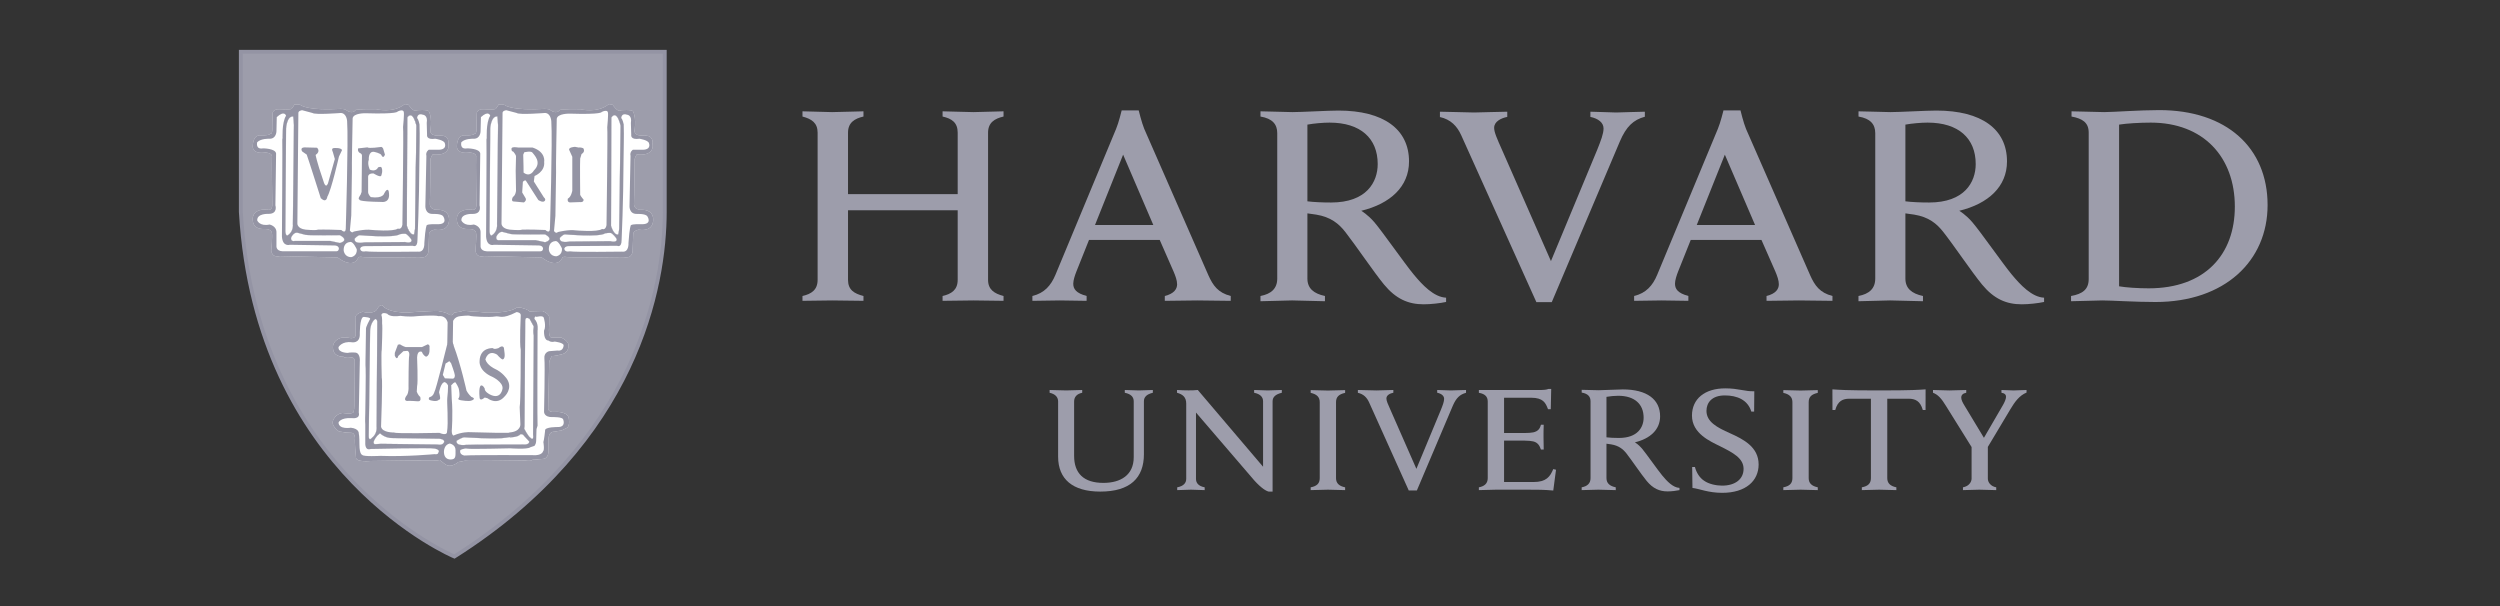 <svg width="198" height="48" viewBox="0 0 198 48" fill="none" xmlns="http://www.w3.org/2000/svg">
<rect x="0" y="0" width="198" height="48" fill="#333333" stroke="none"/>
<mask id="mask0_151_48470" style="mask-type:alpha" maskUnits="userSpaceOnUse" x="15" y="2" width="169" height="44">
<path d="M15 2H183.191V46H15V2Z" fill="white"/>
</mask>
<g mask="url(#mask0_151_48470)">
<path d="M83.803 31.797C83.803 31.457 83.582 31.206 83.129 31.108V30.888C83.38 30.888 84.214 30.922 84.449 30.922C84.652 30.922 85.46 30.888 85.711 30.888V31.108C85.291 31.19 85.07 31.438 85.07 31.797V36.108C85.07 37.474 85.82 38.245 87.388 38.245C88.74 38.245 89.791 37.639 89.791 36.21V31.78C89.791 31.46 89.59 31.206 89.084 31.108V30.888C89.268 30.888 89.958 30.922 90.193 30.922C90.394 30.922 91.118 30.888 91.304 30.888V31.108C90.815 31.224 90.598 31.443 90.598 31.78V35.972C90.598 37.854 89.503 38.934 87.141 38.934C84.942 38.934 83.803 37.935 83.803 36.167V31.797Z" fill="#9D9DAB"/>
<path d="M93.235 38.596C93.747 38.501 93.949 38.242 93.949 37.924V31.965C93.949 31.46 93.68 31.233 93.221 31.107V30.887C93.481 30.907 93.916 30.918 94.138 30.918C94.341 30.918 94.655 30.915 94.866 30.887L100.035 36.965V31.78C100.035 31.461 99.832 31.207 99.328 31.107V30.887C99.513 30.887 100.178 30.922 100.414 30.922C100.62 30.922 101.332 30.887 101.52 30.887V31.107C101.027 31.224 100.789 31.444 100.789 31.78V38.934H100.478C100.282 38.889 99.911 38.678 99.347 38.059L94.722 32.673V37.924C94.722 38.243 94.907 38.497 95.411 38.596V38.817C95.226 38.817 94.561 38.782 94.325 38.782C94.121 38.782 93.423 38.817 93.235 38.817V38.596Z" fill="#9D9DAB"/>
<path d="M134.02 36.989H134.239C134.354 37.435 134.609 37.841 134.966 38.075C135.338 38.337 135.921 38.462 136.392 38.462C137.432 38.462 138.091 37.947 138.091 37.132C138.091 36.288 137.246 35.85 136.235 35.344C135.482 34.968 134.004 34.346 134.004 32.917C134.004 31.586 135.019 30.758 136.643 30.758C137.715 30.758 138.218 31.02 138.941 30.986L138.927 32.601H138.706C138.417 31.649 137.553 31.318 136.606 31.318C135.548 31.318 135.152 31.923 135.152 32.539C135.152 33.42 136.014 33.864 136.991 34.3C138.091 34.79 139.283 35.408 139.283 36.785C139.283 38.088 138.263 39.032 136.4 39.032C135.291 39.032 134.626 38.716 134.043 38.644L134.02 36.989Z" fill="#9D9DAB"/>
<path d="M156.232 35.537L154.128 32.16C153.769 31.568 153.493 31.255 153.093 31.107V30.888C153.381 30.888 154.16 30.923 154.381 30.923C154.582 30.923 155.422 30.888 155.726 30.888V31.107C155.457 31.155 155.331 31.29 155.331 31.493C155.331 31.672 155.452 31.902 155.575 32.102C155.695 32.3 157.127 34.675 157.127 34.675L158.621 32.103C158.772 31.845 158.879 31.59 158.879 31.421C158.879 31.268 158.77 31.14 158.516 31.107V30.888C158.769 30.888 159.301 30.923 159.47 30.923C159.639 30.923 160.251 30.888 160.502 30.888V31.092C159.927 31.328 159.568 31.832 159.219 32.417L157.306 35.614M157.437 35.211V37.908C157.437 38.176 157.641 38.512 158.101 38.596V38.817C157.844 38.817 157.007 38.782 156.764 38.782C156.56 38.782 155.757 38.817 155.466 38.817V38.596C155.929 38.512 156.15 38.176 156.15 37.908V35.33" fill="#9D9DAB"/>
<path d="M117.127 30.888H122.062C122.215 30.888 122.482 30.871 122.635 30.805H122.856L122.821 32.408H122.602C122.414 31.904 122.219 31.5 121.264 31.5H119.122V34.294H120.773C121.014 34.294 121.306 34.273 121.432 34.244C121.803 34.163 121.966 33.956 122.041 33.639H122.262C122.246 33.881 122.246 34.432 122.246 34.596C122.246 34.76 122.262 35.34 122.262 35.603H122.041C121.935 35.287 121.791 35.047 121.432 34.959C121.306 34.925 121.009 34.898 120.773 34.898H119.122V38.176H121.452C122.47 38.176 122.766 37.752 123.019 37.152L123.236 37.203L123.019 38.85C122.262 38.782 121.808 38.782 120.948 38.782H118.486C118.249 38.782 117.378 38.817 117.125 38.817V38.597C117.569 38.513 117.829 38.293 117.829 37.867V31.805C117.829 31.429 117.627 31.194 117.127 31.111V30.888Z" fill="#9D9DAB"/>
<path d="M104.523 31.848C104.523 31.441 104.281 31.218 103.805 31.115V30.897C104.07 30.897 104.927 30.931 105.176 30.931C105.385 30.931 106.266 30.897 106.534 30.897V31.115C106.061 31.218 105.813 31.42 105.813 31.848V37.868C105.813 38.274 106.056 38.496 106.534 38.596V38.817C106.266 38.817 105.422 38.782 105.176 38.782C104.963 38.782 104.07 38.817 103.805 38.817V38.596C104.291 38.506 104.523 38.293 104.523 37.868V31.848Z" fill="#9D9DAB"/>
<path d="M141.959 31.848C141.959 31.441 141.714 31.218 141.239 31.115V30.897C141.504 30.897 142.361 30.931 142.609 30.931C142.82 30.931 143.7 30.897 143.968 30.897V31.115C143.495 31.218 143.248 31.42 143.248 31.848V37.868C143.248 38.274 143.491 38.496 143.968 38.596V38.817C143.702 38.817 142.859 38.782 142.609 38.782C142.4 38.782 141.504 38.817 141.239 38.817V38.596C141.724 38.506 141.959 38.293 141.959 37.868V31.848Z" fill="#9D9DAB"/>
<path d="M148.819 30.922C146.113 30.922 145.68 30.872 145.127 30.837L145.132 32.471H145.352C145.554 31.747 145.957 31.578 146.48 31.578H148.176V37.868C148.176 38.293 147.944 38.506 147.457 38.596V38.817C147.724 38.817 148.625 38.782 148.834 38.782C149.081 38.782 149.928 38.817 150.192 38.817V38.596C149.714 38.496 149.471 38.275 149.471 37.868V31.578H151.155C151.697 31.578 152.084 31.762 152.286 32.471H152.504L152.507 30.837C151.958 30.872 151.525 30.922 148.819 30.922Z" fill="#9D9DAB"/>
<path d="M127.232 37.868C127.232 38.274 127.49 38.495 127.968 38.596V38.817C127.703 38.817 126.838 38.782 126.591 38.782C126.379 38.782 125.534 38.817 125.268 38.817V38.596C125.711 38.512 125.971 38.293 125.971 37.868V31.786C125.971 31.412 125.768 31.177 125.27 31.092V30.873C125.534 30.873 126.371 30.907 126.608 30.907C126.995 30.907 128.095 30.842 128.529 30.842C130.425 30.842 131.481 31.626 131.481 32.97C131.481 34.026 130.695 34.741 129.485 35.033C129.485 35.033 129.761 35.193 130.036 35.514C130.37 35.908 131.273 37.204 131.648 37.657C132.022 38.111 132.501 38.618 133.014 38.641V38.819C132.768 38.872 132.374 38.919 132.072 38.919C131.429 38.919 130.915 38.692 130.415 38.088C129.983 37.562 129.25 36.471 128.819 35.919C128.543 35.568 128.208 35.294 127.596 35.193C127.478 35.173 127.366 35.157 127.232 35.141V37.868ZM127.232 34.636C127.484 34.67 127.856 34.686 128.223 34.686C129.707 34.686 130.175 33.833 130.175 33.077C130.175 32.008 129.461 31.345 128.162 31.345C127.893 31.345 127.503 31.379 127.232 31.43V34.636Z" fill="#9D9DAB"/>
<path d="M108.435 31.874C108.262 31.491 107.997 31.21 107.544 31.111V30.887C107.826 30.887 108.8 30.923 109.015 30.923C109.212 30.923 110.063 30.887 110.353 30.887V31.104C110.096 31.154 109.803 31.296 109.803 31.559C109.803 31.747 109.917 32.002 110.135 32.484L112.178 37.132L114.111 32.476C114.264 32.1 114.374 31.809 114.374 31.587C114.374 31.341 114.147 31.171 113.826 31.104V30.887C114.083 30.887 114.713 30.923 114.908 30.923C115.087 30.923 115.827 30.887 116.109 30.887V31.111C115.626 31.241 115.333 31.507 115.062 32.136L112.216 38.845H111.573L108.435 31.874Z" fill="#9D9DAB"/>
<path d="M115.73 10.714C115.402 9.988 114.897 9.459 114.042 9.269V8.847C114.574 8.847 116.34 8.91 116.746 8.91C117.12 8.91 118.83 8.847 119.375 8.847V9.259C118.891 9.353 118.336 9.623 118.336 10.121C118.336 10.473 118.555 10.959 118.96 11.87L122.835 20.679L126.502 11.855C126.787 11.141 127.001 10.595 127.001 10.172C127.001 9.703 126.567 9.385 125.959 9.259V8.847C126.444 8.847 127.624 8.91 127.998 8.91C128.339 8.91 129.74 8.847 130.272 8.847V9.245C129.359 9.493 128.799 10.018 128.29 11.21L122.9 23.928H121.681L115.73 10.714Z" fill="#9D9DAB"/>
<path d="M63.556 23.443C64.26 23.283 64.755 22.963 64.755 22.165V10.506C64.755 9.74 64.294 9.422 63.556 9.23V8.817C63.926 8.817 65.518 8.879 65.905 8.879C66.351 8.879 68.02 8.817 68.387 8.817V9.23C67.684 9.39 67.163 9.709 67.163 10.506V15.376H75.849V10.506C75.849 9.709 75.386 9.39 74.652 9.23V8.817C75.019 8.817 76.658 8.879 77.103 8.879C77.488 8.879 79.117 8.817 79.48 8.817V9.23C78.776 9.39 78.255 9.709 78.255 10.506V22.165C78.255 22.931 78.745 23.252 79.48 23.443V23.825C79.117 23.825 77.488 23.794 77.103 23.794C76.658 23.794 75.019 23.825 74.652 23.825V23.443C75.351 23.283 75.849 22.963 75.849 22.165V16.655H67.163V22.165C67.163 22.963 67.651 23.252 68.387 23.443V23.825C68.02 23.825 66.351 23.794 65.905 23.794C65.518 23.794 63.926 23.825 63.556 23.825V23.443Z" fill="#9D9DAB"/>
<path d="M164.027 23.443C164.929 23.283 165.425 22.925 165.425 22.102V10.506C165.425 9.707 164.936 9.39 164.065 9.23V8.817C164.566 8.817 166.2 8.879 166.652 8.879C167.383 8.879 169.42 8.72 171.006 8.72C176.349 8.72 179.593 11.704 179.593 16.241C179.593 20.651 176.218 23.919 170.709 23.919C169.12 23.919 167.236 23.794 166.499 23.794C166.051 23.794 164.527 23.857 164.027 23.857V23.443ZM167.832 22.675C168.376 22.774 169.381 22.836 170.174 22.836C174.663 22.836 176.999 20.134 176.999 16.366C176.999 12.46 174.534 9.711 170.337 9.711C169.48 9.711 168.409 9.775 167.832 9.869V22.675Z" fill="#9D9DAB"/>
<path d="M103.546 22.059C103.546 22.832 104.036 23.252 104.936 23.443V23.857C104.434 23.857 102.8 23.793 102.33 23.793C101.933 23.793 100.329 23.857 99.829 23.857V23.443C100.665 23.283 101.158 22.866 101.158 22.059V10.546C101.158 9.838 100.775 9.39 99.83 9.23V8.817C100.332 8.817 101.916 8.879 102.361 8.879C103.095 8.879 105.179 8.757 106.001 8.757C109.594 8.757 111.595 10.243 111.595 12.785C111.595 14.789 110.102 16.137 107.812 16.694C107.812 16.694 108.331 16.997 108.854 17.606C109.488 18.351 111.238 20.856 111.946 21.714C112.653 22.574 113.561 23.533 114.531 23.577V23.915C114.066 24.016 113.322 24.101 112.753 24.101C111.528 24.101 110.555 23.673 109.608 22.526C108.792 21.531 107.365 19.416 106.548 18.372C106.026 17.706 105.396 17.188 104.24 16.997C104.012 16.958 103.798 16.928 103.546 16.899V22.059ZM103.546 15.944C104.022 16.007 104.724 16.039 105.421 16.039C108.231 16.039 109.114 14.421 109.114 12.992C109.114 10.963 107.763 9.711 105.301 9.711C104.794 9.711 104.055 9.775 103.546 9.869V15.944Z" fill="#9D9DAB"/>
<path d="M150.907 22.059C150.907 22.832 151.399 23.252 152.3 23.443V23.857C151.799 23.857 150.166 23.793 149.696 23.793C149.292 23.793 147.694 23.857 147.191 23.857V23.443C148.026 23.283 148.52 22.866 148.52 22.059V10.546C148.52 9.838 148.133 9.39 147.194 9.23V8.817C147.698 8.817 149.276 8.879 149.725 8.879C150.461 8.879 152.543 8.757 153.36 8.757C156.96 8.757 158.954 10.243 158.954 12.785C158.954 14.789 157.465 16.137 155.173 16.694C155.173 16.694 155.695 16.997 156.214 17.606C156.854 18.351 158.604 20.856 159.308 21.714C160.019 22.574 160.926 23.533 161.891 23.577V23.915C161.433 24.016 160.684 24.101 160.121 24.101C158.893 24.101 157.916 23.673 156.972 22.526C156.156 21.531 154.733 19.416 153.909 18.372C153.386 17.706 152.759 17.188 151.605 16.997C151.374 16.958 151.162 16.928 150.907 16.899V22.059ZM150.907 15.944C151.389 16.007 152.087 16.039 152.785 16.039C155.596 16.039 156.476 14.421 156.476 12.992C156.476 10.963 155.124 9.711 152.667 9.711C152.155 9.711 151.42 9.775 150.907 9.869V15.944Z" fill="#9D9DAB"/>
<path d="M81.766 23.441C82.716 23.218 83.238 22.603 83.585 21.779L88.396 10.204C88.6 9.725 88.838 8.741 88.838 8.741H90.184C90.184 8.741 90.425 9.728 90.625 10.208L95.709 21.811C96.072 22.61 96.464 23.187 97.475 23.441L97.473 23.826C96.922 23.826 95.211 23.794 94.822 23.794C94.435 23.794 92.8 23.826 92.251 23.826L92.253 23.441C92.993 23.259 93.227 22.882 93.227 22.518C93.227 22.209 93.099 21.859 92.943 21.497L91.85 19.004H86.249L85.248 21.511C85.136 21.795 85.002 22.196 85.002 22.467C85.002 22.885 85.221 23.218 86.061 23.441L86.059 23.826C85.562 23.826 84.248 23.794 83.941 23.794L81.765 23.826L81.766 23.441ZM91.343 17.822L88.951 12.249L86.723 17.822H91.343Z" fill="#9D9DAB"/>
<path d="M129.424 23.441C130.374 23.218 130.898 22.603 131.243 21.779L136.055 10.204C136.26 9.725 136.5 8.741 136.5 8.741H137.846C137.846 8.741 138.085 9.728 138.284 10.208L143.37 21.811C143.729 22.61 144.125 23.187 145.132 23.441L145.13 23.826C144.581 23.826 142.869 23.794 142.477 23.794C142.093 23.794 140.46 23.826 139.909 23.826V23.441C140.654 23.259 140.884 22.882 140.884 22.518C140.884 22.209 140.758 21.859 140.605 21.497L139.508 19.004H133.906L132.904 21.511C132.792 21.795 132.66 22.196 132.66 22.467C132.66 22.885 132.879 23.218 133.718 23.441V23.826C133.219 23.826 131.908 23.794 131.598 23.794L129.422 23.826L129.424 23.441ZM139.002 17.822L136.608 12.249L134.382 17.822H139.002Z" fill="#9D9DAB"/>
<path d="M19.143 4.137H52.684V16.807C52.684 22.612 50.523 34.924 36.039 44.086C36.039 44.086 20.344 37.532 19.143 16.807L19.143 4.137Z" fill="#9D9DAB"/>
<path d="M19.074 4.103H52.648V16.782C52.648 22.59 50.485 34.908 35.987 44.076C35.987 44.076 20.277 37.518 19.074 16.782L19.074 4.103Z" stroke="#9494A4" stroke-width="0.307"/>
<path d="M44.53 20.418C44.53 20.418 44.231 21.371 42.901 20.391L38.335 20.281C38.335 20.281 37.737 20.474 37.656 19.848C37.656 19.848 37.765 18.598 37.709 18.489C37.709 18.489 37.737 18.136 37.137 18.136C37.137 18.136 36.214 18.245 36.187 17.428C36.187 17.428 36.026 16.558 37.302 16.587C37.302 16.587 37.709 16.777 37.737 16.259C37.737 16.259 37.683 12.725 37.709 12.455C37.709 12.455 37.819 12.13 37.192 12.075C37.192 12.075 36.296 12.264 36.187 11.668C36.187 11.668 36.133 10.771 36.732 10.716C36.732 10.716 37.465 10.771 37.601 10.58C37.601 10.58 37.765 10.687 37.737 10.038L37.765 8.922C37.765 8.922 37.843 8.623 38.307 8.653C38.307 8.653 39.15 8.706 39.26 8.623C39.26 8.623 39.448 8.38 39.503 8.27C39.503 8.27 39.939 8.243 40.019 8.353C40.019 8.353 40.672 8.787 43.145 8.623C43.145 8.623 43.526 8.623 43.606 8.733C43.606 8.733 44.069 9.086 44.34 8.706C44.34 8.706 44.748 8.623 45.97 8.653C45.97 8.653 47.304 9.004 48.226 8.243L48.526 8.298C48.526 8.298 48.906 8.922 49.178 8.733C49.178 8.733 49.993 8.653 50.128 8.815C50.128 8.815 50.399 9.22 50.264 10.283C50.264 10.283 50.103 10.744 50.89 10.744C50.89 10.744 51.788 10.58 51.678 11.422C51.678 11.422 51.922 12.374 50.429 12.239C50.429 12.239 50.238 12.511 50.264 12.701C50.264 12.701 50.238 15.798 50.21 16.153C50.21 16.153 50.184 16.643 50.835 16.615C50.835 16.615 51.705 16.558 51.734 17.348C51.734 17.348 51.842 18.38 50.59 18.189C50.59 18.189 50.21 18.245 50.154 18.489L50.103 19.848C50.103 19.848 50.128 20.527 49.369 20.363C49.26 20.363 45.13 20.447 44.775 20.339C44.775 20.339 44.583 20.311 44.53 20.418Z" fill="white"/>
<path d="M35.751 24.96C35.751 24.96 35.942 24.88 35.996 24.746C35.996 24.746 36.567 24.69 36.647 24.609L38.442 24.746C38.442 24.746 40.208 24.88 40.969 24.334C40.969 24.334 41.243 24.334 41.433 24.417C41.433 24.417 41.812 24.5 41.92 24.66L42.954 24.633C42.954 24.633 43.552 24.825 43.496 25.206V25.694C43.496 25.694 43.387 26.673 43.659 26.729H44.449C44.449 26.729 45.102 27.027 45.02 27.407C45.02 27.407 45.047 27.949 44.477 28.059C44.477 28.059 43.904 28.221 43.716 28.195C43.716 28.195 43.525 28.439 43.496 28.738L43.417 32.299C43.417 32.299 43.361 32.679 43.933 32.625C43.933 32.625 44.773 32.543 45.02 33.007C45.02 33.007 45.237 33.794 44.803 33.93L44.477 34.091L43.769 34.204C43.769 34.204 43.472 34.229 43.443 34.745V35.694C43.443 35.694 43.472 36.349 42.954 36.349L42.193 36.404C42.193 36.404 42.003 36.564 41.623 36.456C41.623 36.456 37.002 36.539 36.839 36.484L36.295 36.594C36.295 36.594 35.697 37.138 35.208 36.728L34.828 36.429C34.828 36.429 34.555 36.484 34.449 36.456C34.339 36.429 29.338 36.511 29.338 36.511C29.338 36.511 28.278 36.622 28.198 36.266C28.198 36.266 28.062 34.881 28.116 34.715C28.116 34.715 28.116 34.31 27.871 34.283C27.871 34.283 26.811 34.229 26.784 34.118C26.784 34.118 26.212 33.713 26.375 33.306C26.375 33.306 26.567 32.76 27.137 32.706C27.137 32.706 28.006 32.844 28.006 32.599C28.006 32.599 28.062 32.435 28.062 32.165C28.062 32.165 28.116 28.928 28.088 28.712C28.088 28.712 28.169 28.304 27.816 28.304C27.816 28.304 27.436 28.412 27.192 28.25C27.192 28.25 26.539 28.277 26.404 27.76C26.404 27.76 26.294 27.434 26.456 27.16C26.456 27.16 26.756 26.563 27.626 26.754C27.626 26.754 28.116 26.891 28.169 26.539L28.144 25.232C28.144 25.232 28.034 24.88 28.713 24.69C28.713 24.69 29.583 24.934 29.854 24.5C29.854 24.5 30.154 23.9 30.396 24.308C30.396 24.308 30.914 24.798 32.327 24.746C32.327 24.746 34.774 24.554 34.828 24.66C34.828 24.66 35.426 24.746 35.588 24.934L35.751 24.96Z" fill="white"/>
<path d="M28.363 20.418C28.363 20.418 28.063 21.371 26.731 20.391L22.166 20.281C22.166 20.281 21.567 20.474 21.485 19.847C21.485 19.847 21.595 18.598 21.538 18.489C21.538 18.489 21.567 18.134 20.969 18.134C20.969 18.134 20.046 18.245 20.02 17.43C20.02 17.43 19.855 16.557 21.133 16.587C21.133 16.587 21.538 16.777 21.567 16.26C21.567 16.26 21.513 12.727 21.538 12.454C21.538 12.454 21.649 12.131 21.024 12.076C21.024 12.076 20.126 12.264 20.02 11.666C20.02 11.666 19.964 10.771 20.561 10.716C20.561 10.716 21.295 10.771 21.432 10.583C21.432 10.583 21.595 10.688 21.567 10.036L21.595 8.923C21.595 8.923 21.677 8.623 22.136 8.651C22.136 8.651 22.981 8.705 23.091 8.623C23.091 8.623 23.28 8.38 23.332 8.27C23.332 8.27 23.77 8.244 23.851 8.35C23.851 8.35 24.502 8.787 26.978 8.623C26.978 8.623 27.356 8.623 27.438 8.733C27.438 8.733 27.899 9.086 28.171 8.705C28.171 8.705 28.579 8.623 29.803 8.651C29.803 8.651 31.132 9.004 32.057 8.244L32.355 8.3C32.355 8.3 32.736 8.923 33.01 8.733C33.01 8.733 33.824 8.651 33.961 8.815C33.961 8.815 34.233 9.222 34.095 10.283C34.095 10.283 33.933 10.745 34.721 10.745C34.721 10.745 35.617 10.583 35.51 11.422C35.51 11.422 35.755 12.374 34.26 12.239C34.26 12.239 34.068 12.511 34.095 12.701C34.095 12.701 34.068 15.798 34.042 16.153C34.042 16.153 34.016 16.639 34.667 16.615C34.667 16.615 35.537 16.557 35.563 17.349C35.563 17.349 35.672 18.38 34.423 18.189C34.423 18.189 34.042 18.245 33.986 18.489L33.933 19.847C33.933 19.847 33.961 20.527 33.198 20.365C33.089 20.365 28.961 20.445 28.606 20.339C28.606 20.339 28.416 20.311 28.363 20.418Z" fill="white"/>
<path d="M44.53 20.418C44.53 20.418 44.231 21.371 42.901 20.391L38.335 20.281C38.335 20.281 37.737 20.474 37.656 19.848C37.656 19.848 37.765 18.598 37.709 18.489C37.709 18.489 37.737 18.136 37.137 18.136C37.137 18.136 36.214 18.245 36.187 17.428C36.187 17.428 36.026 16.558 37.302 16.587C37.302 16.587 37.709 16.777 37.737 16.259C37.737 16.259 37.683 12.725 37.709 12.455C37.709 12.455 37.819 12.13 37.192 12.075C37.192 12.075 36.296 12.264 36.187 11.668C36.187 11.668 36.133 10.771 36.732 10.716C36.732 10.716 37.465 10.771 37.601 10.58C37.601 10.58 37.765 10.687 37.737 10.038L37.765 8.922C37.765 8.922 37.843 8.623 38.307 8.653C38.307 8.653 39.15 8.706 39.26 8.623C39.26 8.623 39.448 8.38 39.503 8.27C39.503 8.27 39.939 8.243 40.019 8.353C40.019 8.353 40.672 8.787 43.145 8.623C43.145 8.623 43.526 8.623 43.606 8.733C43.606 8.733 44.069 9.086 44.34 8.706C44.34 8.706 44.748 8.623 45.97 8.653C45.97 8.653 47.304 9.004 48.226 8.243L48.526 8.298C48.526 8.298 48.906 8.922 49.178 8.733C49.178 8.733 49.993 8.653 50.128 8.815C50.128 8.815 50.399 9.22 50.264 10.283C50.264 10.283 50.103 10.744 50.89 10.744C50.89 10.744 51.788 10.58 51.678 11.422C51.678 11.422 51.922 12.374 50.429 12.239C50.429 12.239 50.238 12.511 50.264 12.701C50.264 12.701 50.238 15.798 50.21 16.153C50.21 16.153 50.184 16.643 50.835 16.615C50.835 16.615 51.705 16.558 51.734 17.348C51.734 17.348 51.842 18.38 50.59 18.189C50.59 18.189 50.21 18.245 50.154 18.489L50.103 19.848C50.103 19.848 50.128 20.527 49.369 20.363C49.26 20.363 45.13 20.447 44.775 20.339C44.775 20.339 44.583 20.311 44.53 20.418Z" fill="#9494A4"/>
<path d="M44.53 20.419C44.53 20.419 44.231 21.372 42.901 20.392L38.334 20.282C38.334 20.282 37.736 20.474 37.655 19.848C37.655 19.848 37.765 18.598 37.708 18.489C37.708 18.489 37.736 18.136 37.137 18.136C37.137 18.136 36.214 18.245 36.186 17.429C36.186 17.429 36.025 16.559 37.301 16.587C37.301 16.587 37.708 16.777 37.736 16.26C37.736 16.26 37.682 12.726 37.708 12.455C37.708 12.455 37.819 12.13 37.192 12.075C37.192 12.075 36.295 12.265 36.186 11.668C36.186 11.668 36.133 10.77 36.731 10.716C36.731 10.716 37.464 10.77 37.6 10.58C37.6 10.58 37.765 10.687 37.736 10.037L37.765 8.921C37.765 8.921 37.843 8.623 38.307 8.652C38.307 8.652 39.15 8.706 39.259 8.623C39.259 8.623 39.447 8.38 39.503 8.27C39.503 8.27 39.938 8.242 40.019 8.352C40.019 8.352 40.671 8.787 43.145 8.623C43.145 8.623 43.526 8.623 43.606 8.732C43.606 8.732 44.069 9.085 44.34 8.706C44.34 8.706 44.748 8.623 45.97 8.652C45.97 8.652 47.304 9.004 48.227 8.242L48.527 8.296C48.527 8.296 48.907 8.921 49.177 8.732C49.177 8.732 49.993 8.652 50.128 8.813C50.128 8.813 50.4 9.22 50.265 10.282C50.265 10.282 50.103 10.744 50.891 10.744C50.891 10.744 51.788 10.58 51.678 11.421C51.678 11.421 51.922 12.374 50.429 12.238C50.429 12.238 50.239 12.51 50.265 12.701C50.265 12.701 50.239 15.798 50.211 16.152C50.211 16.152 50.184 16.642 50.836 16.616C50.836 16.616 51.707 16.559 51.735 17.348C51.735 17.348 51.842 18.38 50.591 18.189C50.591 18.189 50.211 18.245 50.155 18.489L50.103 19.848C50.103 19.848 50.128 20.528 49.37 20.364C49.261 20.364 45.13 20.447 44.775 20.339C44.775 20.339 44.583 20.312 44.53 20.419Z" stroke="#9494A4" stroke-width="0.013"/>
<path d="M39.394 9.221C39.394 9.221 39.448 9.765 39.448 9.902C39.448 10.037 39.368 17.755 39.368 17.755C39.368 17.755 39.448 18.353 38.934 18.653C38.934 18.653 38.796 18.706 38.77 18.326L38.824 10.175C38.824 10.175 38.878 9.167 39.394 9.221Z" fill="white"/>
<path d="M39.395 9.22C39.395 9.22 39.448 9.764 39.448 9.902C39.448 10.037 39.368 17.756 39.368 17.756C39.368 17.756 39.448 18.354 38.934 18.653C38.934 18.653 38.796 18.707 38.769 18.327L38.823 10.174C38.823 10.174 38.877 9.166 39.395 9.22V9.22Z" stroke="#9494A4" stroke-width="0.016"/>
<path d="M38.498 18.733C38.498 18.733 38.552 11.069 38.526 10.934C38.498 10.8 38.552 11.045 38.552 11.045C38.552 11.045 38.471 9.711 38.824 9.166C38.824 9.166 38.714 8.706 38.09 9.276L38.062 10.389C38.062 10.389 38.062 11.015 37.492 10.988C37.492 10.988 36.84 10.96 36.541 11.259C36.541 11.259 36.378 11.858 37.002 11.75C37.002 11.75 37.981 11.75 38.036 12.155L37.981 16.26C37.981 16.26 38.199 16.943 37.439 16.943C37.439 16.943 36.512 16.884 36.541 17.455C36.541 17.455 36.732 17.944 37.52 17.782C37.52 17.782 38.09 17.889 38.062 18.435V19.467C38.062 19.467 38.007 19.877 38.552 19.903H42.791C42.791 19.903 43.008 19.929 43.008 19.657C43.008 19.657 42.981 19.441 42.656 19.441L39.123 19.386C39.123 19.386 38.552 19.577 38.498 18.733Z" fill="white"/>
<path d="M39.314 18.721C39.314 18.721 39.205 19.101 39.612 19.022H42.411L43.171 19.187C43.171 19.187 43.959 18.994 43.171 18.56C43.171 18.56 40.671 18.585 40.454 18.532C40.454 18.532 39.938 18.397 39.826 18.37C39.826 18.37 39.557 18.261 39.314 18.721Z" fill="white"/>
<path d="M39.313 18.721C39.313 18.721 39.204 19.102 39.611 19.023H42.411L43.171 19.187C43.171 19.187 43.959 18.994 43.171 18.559C43.171 18.559 40.671 18.584 40.453 18.532C40.453 18.532 39.937 18.396 39.826 18.369C39.826 18.369 39.556 18.26 39.313 18.721Z" stroke="#9494A4" stroke-width="0.016"/>
<path d="M43.959 19.102C43.959 19.102 43.443 19.102 43.47 19.783C43.47 19.783 43.524 20.297 44.068 20.297C44.068 20.297 44.556 20.217 44.504 19.674C44.504 19.674 44.204 18.994 43.959 19.102Z" fill="white"/>
<path d="M44.34 18.831C44.34 18.831 44.585 18.56 44.749 18.56C44.749 18.56 47.466 18.804 47.925 18.478C47.925 18.478 48.335 18.397 48.444 18.478C48.444 18.478 48.851 18.804 48.851 18.994C48.851 18.994 48.825 19.24 48.335 19.101C48.335 19.101 45.264 19.131 45.101 19.131C45.101 19.131 44.257 19.32 44.34 18.831Z" fill="white"/>
<path d="M44.34 18.831C44.34 18.831 44.584 18.559 44.748 18.559C44.748 18.559 47.466 18.803 47.926 18.477C47.926 18.477 48.336 18.396 48.445 18.477C48.445 18.477 48.852 18.803 48.852 18.995C48.852 18.995 48.825 19.241 48.336 19.102C48.336 19.102 45.263 19.132 45.1 19.132C45.1 19.132 44.256 19.321 44.34 18.831V18.831Z" stroke="#9494A4" stroke-width="0.016"/>
<path d="M44.693 19.712C44.693 19.712 44.693 19.492 45.074 19.492L48.877 19.466C48.877 19.466 49.232 19.657 49.232 19.006C49.232 19.006 49.371 16.043 49.384 12.781C49.388 11.81 49.432 10.792 49.398 9.848C49.398 9.848 49.313 9.439 49.204 9.356C49.204 9.356 49.204 8.922 49.667 9.086C49.667 9.086 50.074 9.113 49.966 9.74L49.994 10.687C49.994 10.687 49.912 11.098 50.644 10.987C50.644 10.987 51.377 11.098 51.406 11.367C51.406 11.367 51.623 11.913 50.755 11.858H50.127C50.127 11.858 49.857 12.02 49.938 12.348L49.857 16.289C49.857 16.289 49.802 16.967 50.455 16.942C50.455 16.942 51.133 16.914 51.27 17.131C51.27 17.131 51.734 17.811 50.727 17.756C50.727 17.756 50.102 17.728 49.966 17.838C49.966 17.838 49.857 17.973 49.775 19.252C49.775 19.252 49.831 20.013 49.259 19.929C49.259 19.929 45.481 19.983 45.128 19.903C45.128 19.903 44.748 20.013 44.693 19.712" fill="white"/>
<path d="M39.802 8.974L39.72 17.7C39.72 17.7 39.694 18.105 40.373 18.187C40.373 18.187 41.161 18.268 41.349 18.187C41.349 18.187 41.869 18.159 43.198 18.215C43.198 18.215 43.526 18.544 43.554 18.133C43.554 18.133 43.769 11.069 43.663 9.598C43.663 9.598 43.633 8.974 43.173 8.946C43.173 8.946 41.107 9.113 40.916 8.946L40.101 8.731C40.101 8.731 39.774 8.757 39.802 8.974Z" fill="white"/>
<path d="M44.095 9.41C44.095 9.41 44.014 13.514 44.041 13.65L43.988 17.101L43.877 18.298C43.877 18.298 44.041 18.542 44.177 18.38C44.177 18.38 45.047 18.159 45.59 18.245C45.59 18.245 47.331 18.406 47.683 18.133C47.683 18.133 47.956 18.268 48.035 17.834C48.035 17.834 48.143 10.226 48.093 10.09C48.093 10.09 48.197 9 48.143 8.894C48.143 8.894 48.119 8.65 47.656 8.866C47.656 8.866 47.709 9.085 45.129 9C45.129 9 44.151 8.974 44.095 9.41Z" fill="white"/>
<path d="M48.418 9.303L48.392 17.889C48.392 17.889 48.609 18.653 48.961 18.573C48.961 18.573 49.014 18.408 49.041 18.136L49.151 9.955C49.151 9.955 48.877 8.653 48.418 9.303Z" fill="white"/>
<path d="M48.417 9.302L48.391 17.89C48.391 17.89 48.608 18.654 48.961 18.574C48.961 18.574 49.015 18.409 49.042 18.137L49.151 9.954C49.151 9.954 48.878 8.652 48.417 9.302Z" stroke="#9494A4" stroke-width="0.016"/>
<path d="M45.08 11.874C44.999 11.657 45.542 11.629 45.542 11.629L45.815 11.683C46.006 11.657 46.196 11.739 46.196 11.739C46.386 12.037 46.059 12.199 46.059 12.199L45.951 12.554C45.923 12.854 45.951 15.435 45.951 15.435C46.006 15.569 46.223 15.813 46.223 15.813C46.223 16.059 45.923 16.005 45.923 16.005L45.136 16.032C44.891 16.005 44.972 15.732 44.972 15.732C45.244 15.597 45.326 15.106 45.326 15.106V12.417L45.08 11.874Z" fill="#9494A4"/>
<path d="M41.412 14.402L41.358 15.244L41.601 15.651C41.766 15.867 41.493 16.033 41.493 16.033L40.624 15.951C40.462 15.867 40.624 15.597 40.624 15.597C40.842 15.463 40.869 15.107 40.869 15.107L40.842 13.531L40.869 12.39C40.869 12.253 40.652 12.01 40.652 12.01C40.462 11.983 40.516 11.739 40.516 11.739C40.57 11.602 41.03 11.683 41.03 11.683H42.173C43.261 12.037 43.098 12.825 43.098 12.825C43.18 13.612 42.337 13.94 42.337 13.94L42.281 14.375L43.07 15.623C43.206 15.732 43.18 15.843 43.18 15.843C43.07 16.142 42.635 15.843 42.635 15.843L41.657 14.32C41.575 14.21 41.412 14.402 41.412 14.402ZM41.44 12.253C41.466 12.853 41.466 13.668 41.466 13.668C41.984 14.076 42.281 13.504 42.281 13.504C42.959 12.853 42.281 12.253 42.173 12.092C42.063 11.928 41.52 12.063 41.52 12.063L41.44 12.253Z" fill="#9494A4"/>
<path d="M35.751 24.96C35.751 24.96 35.942 24.88 35.996 24.746C35.996 24.746 36.567 24.69 36.647 24.609L38.442 24.746C38.442 24.746 40.208 24.88 40.969 24.334C40.969 24.334 41.243 24.334 41.433 24.417C41.433 24.417 41.812 24.5 41.92 24.66L42.954 24.633C42.954 24.633 43.552 24.825 43.496 25.206V25.694C43.496 25.694 43.387 26.673 43.659 26.729H44.449C44.449 26.729 45.102 27.027 45.02 27.407C45.02 27.407 45.047 27.949 44.477 28.059C44.477 28.059 43.904 28.221 43.716 28.195C43.716 28.195 43.525 28.439 43.496 28.738L43.417 32.299C43.417 32.299 43.361 32.679 43.933 32.625C43.933 32.625 44.773 32.543 45.02 33.007C45.02 33.007 45.237 33.794 44.803 33.93L44.477 34.091L43.769 34.204C43.769 34.204 43.472 34.229 43.443 34.745V35.694C43.443 35.694 43.472 36.349 42.954 36.349L42.193 36.404C42.193 36.404 42.003 36.564 41.623 36.456C41.623 36.456 37.002 36.539 36.839 36.484L36.295 36.594C36.295 36.594 35.697 37.138 35.208 36.728L34.828 36.429C34.828 36.429 34.555 36.484 34.449 36.456C34.339 36.429 29.338 36.511 29.338 36.511C29.338 36.511 28.278 36.622 28.198 36.266C28.198 36.266 28.062 34.881 28.116 34.715C28.116 34.715 28.116 34.31 27.871 34.283C27.871 34.283 26.811 34.229 26.784 34.118C26.784 34.118 26.212 33.713 26.375 33.306C26.375 33.306 26.567 32.76 27.137 32.706C27.137 32.706 28.006 32.844 28.006 32.599C28.006 32.599 28.062 32.435 28.062 32.165C28.062 32.165 28.116 28.928 28.088 28.712C28.088 28.712 28.169 28.304 27.816 28.304C27.816 28.304 27.436 28.412 27.192 28.25C27.192 28.25 26.539 28.277 26.404 27.76C26.404 27.76 26.294 27.434 26.456 27.16C26.456 27.16 26.756 26.563 27.626 26.754C27.626 26.754 28.116 26.891 28.169 26.539L28.144 25.232C28.144 25.232 28.034 24.88 28.713 24.69C28.713 24.69 29.583 24.934 29.854 24.5C29.854 24.5 30.154 23.9 30.396 24.308C30.396 24.308 30.914 24.798 32.327 24.746C32.327 24.746 34.774 24.554 34.828 24.66C34.828 24.66 35.426 24.746 35.588 24.934L35.751 24.96Z" fill="#9494A4"/>
<path d="M35.751 24.927C35.751 24.927 35.94 24.848 35.996 24.712C35.996 24.712 36.566 24.656 36.647 24.575L38.441 24.712C38.441 24.712 40.208 24.848 40.969 24.302C40.969 24.302 41.243 24.302 41.433 24.384C41.433 24.384 41.813 24.466 41.919 24.627L42.955 24.6C42.955 24.6 43.552 24.793 43.496 25.173V25.662C43.496 25.662 43.388 26.64 43.66 26.694H44.449C44.449 26.694 45.101 26.994 45.02 27.375C45.02 27.375 45.048 27.916 44.477 28.026C44.477 28.026 43.905 28.189 43.717 28.162C43.717 28.162 43.526 28.406 43.496 28.705L43.416 32.267C43.416 32.267 43.361 32.645 43.932 32.592C43.932 32.592 44.773 32.512 45.02 32.973C45.02 32.973 45.238 33.761 44.803 33.898L44.477 34.06L43.769 34.17C43.769 34.17 43.471 34.197 43.444 34.711V35.665C43.444 35.665 43.471 36.316 42.955 36.316L42.194 36.371C42.194 36.371 42.003 36.533 41.623 36.425C41.623 36.425 37.002 36.507 36.839 36.451L36.294 36.561C36.294 36.561 35.697 37.105 35.208 36.695L34.827 36.396C34.827 36.396 34.555 36.451 34.448 36.425C34.338 36.396 29.338 36.48 29.338 36.48C29.338 36.48 28.277 36.589 28.196 36.234C28.196 36.234 28.061 34.848 28.115 34.684C28.115 34.684 28.115 34.278 27.869 34.251C27.869 34.251 26.81 34.197 26.782 34.087C26.782 34.087 26.211 33.679 26.374 33.273C26.374 33.273 26.566 32.727 27.137 32.673C27.137 32.673 28.005 32.812 28.005 32.564C28.005 32.564 28.061 32.402 28.061 32.132C28.061 32.132 28.115 28.896 28.088 28.679C28.088 28.679 28.169 28.27 27.815 28.27C27.815 28.27 27.435 28.378 27.19 28.217C27.19 28.217 26.539 28.243 26.403 27.727C26.403 27.727 26.293 27.402 26.456 27.128C26.456 27.128 26.755 26.53 27.625 26.721C27.625 26.721 28.115 26.858 28.169 26.506L28.142 25.199C28.142 25.199 28.033 24.848 28.713 24.656C28.713 24.656 29.582 24.901 29.854 24.466C29.854 24.466 30.152 23.868 30.396 24.273C30.396 24.273 30.914 24.764 32.326 24.712C32.326 24.712 34.774 24.519 34.827 24.627C34.827 24.627 35.426 24.712 35.588 24.901L35.751 24.927Z" stroke="#9494A4" stroke-width="0.013"/>
<path d="M36.458 35.642C36.458 35.642 36.785 35.477 37.003 35.533C37.221 35.587 40.4 35.507 40.4 35.507C40.4 35.507 41.785 35.614 42.004 35.422L42.328 35.314C42.328 35.314 42.464 35.152 42.464 34.936C42.464 34.716 42.492 33.983 42.492 33.983L42.575 33.713C42.575 33.713 42.546 33.441 42.575 26.183C42.575 26.183 42.681 25.615 42.328 25.259C42.328 25.259 42.328 25.044 42.436 25.07C42.546 25.099 42.492 25.099 42.492 25.099C42.492 25.099 42.98 24.96 43.061 25.151C43.061 25.151 43.28 25.801 43.089 26.183C43.089 26.183 43.034 26.972 43.445 26.972C43.445 26.972 43.606 27.136 43.932 27.053C43.932 27.053 44.638 27.136 44.638 27.351C44.638 27.351 44.638 27.843 44.149 27.761L43.495 27.814C43.495 27.814 43.061 27.897 43.116 28.412C43.172 28.928 43.089 32.625 43.089 32.625C43.089 32.625 43.089 33.062 43.77 33.034C43.77 33.034 44.611 33.006 44.611 33.249C44.611 33.249 44.828 33.793 44.231 33.821C44.231 33.821 43.089 33.793 43.172 34.118C43.172 34.118 43.089 34.881 43.034 35.015C43.034 35.015 43.145 35.642 43.007 35.751C43.007 35.751 42.926 36.103 42.194 36.049C42.194 36.049 37.52 36.023 36.785 36.077C36.785 36.077 36.349 36.023 36.458 35.642Z" fill="white"/>
<path d="M35.617 35.126C35.617 35.126 36.078 35.206 36.078 35.642C36.078 36.075 36.106 36.321 35.833 36.375C35.562 36.429 35.264 36.349 35.183 35.996C35.1 35.642 35.235 35.206 35.617 35.126Z" fill="white"/>
<path d="M36.16 34.909C36.16 34.909 36.648 34.58 36.839 34.637C36.839 34.637 39.311 34.798 40.074 34.665C40.834 34.529 40.372 34.637 40.372 34.637C40.372 34.637 41.025 34.637 41.214 34.391C41.214 34.391 41.405 34.339 41.514 34.529L41.919 34.965C41.919 34.965 41.95 35.234 41.486 35.207C41.486 35.207 37.055 35.207 36.921 35.234C36.921 35.234 36.078 35.368 36.16 34.909Z" fill="white"/>
<path d="M36.159 34.909C36.159 34.909 36.647 34.58 36.838 34.636C36.838 34.636 39.312 34.798 40.074 34.665C40.835 34.528 40.372 34.636 40.372 34.636C40.372 34.636 41.026 34.636 41.215 34.389C41.215 34.389 41.405 34.338 41.514 34.528L41.92 34.965C41.92 34.965 41.95 35.235 41.487 35.207C41.487 35.207 37.056 35.207 36.92 35.235C36.92 35.235 36.078 35.369 36.159 34.909V34.909Z" stroke="#9494A4" stroke-width="0.016"/>
<path d="M29.719 25.26C29.719 25.26 29.91 25.26 29.882 25.587L29.827 33.794C29.827 33.794 29.91 34.339 29.448 34.691C29.448 34.691 29.201 34.989 29.201 34.529L29.312 26.157C29.312 26.157 29.338 25.532 29.719 25.26Z" fill="white"/>
<path d="M29.719 25.259C29.719 25.259 29.91 25.259 29.884 25.586L29.827 33.795C29.827 33.795 29.91 34.34 29.447 34.692C29.447 34.692 29.2 34.99 29.2 34.529L29.311 26.157C29.311 26.157 29.337 25.531 29.719 25.259Z" stroke="#9494A4" stroke-width="0.016"/>
<path d="M29.284 25.315C29.284 25.315 28.958 25.914 28.985 26.051L28.958 27.869C28.958 27.869 28.93 29.038 28.958 29.174C28.985 29.31 28.93 32.735 28.93 32.735C28.93 32.735 28.903 33.385 28.93 33.604V35.071C28.93 35.071 28.876 35.724 29.365 35.559C29.365 35.559 34.149 35.451 34.449 35.534C34.449 35.534 34.882 35.614 34.721 35.832C34.721 35.832 34.721 36.024 34.419 35.968C34.419 35.968 32.164 36.184 30.127 36.104C30.127 36.104 28.767 36.184 28.685 36.024C28.685 36.024 28.468 35.996 28.468 35.207C28.468 35.207 28.468 34.475 28.416 34.339C28.416 34.339 28.468 33.953 27.789 33.875C27.789 33.875 26.838 34.039 26.811 33.468C26.811 33.468 26.946 33.061 27.871 33.114C27.871 33.114 28.55 33.223 28.416 32.678L28.496 28.659C28.496 28.659 28.579 27.949 28.116 27.92C28.116 27.92 27.683 27.898 27.544 27.949C27.544 27.949 26.756 27.949 26.811 27.49C26.811 27.49 27.083 27 27.871 27.109C27.871 27.109 28.468 27.217 28.496 26.539C28.496 26.539 28.468 25.152 28.794 25.099C28.794 25.099 29.475 25.123 29.284 25.315Z" fill="white"/>
<path d="M30.098 34.31C30.098 34.31 30.479 34.715 31.106 34.692L34.799 34.745C34.799 34.745 35.209 34.774 35.183 34.989C35.183 34.989 35.125 35.314 34.638 35.206L30.18 35.152L29.69 35.182C29.69 35.182 29.364 35.126 29.882 34.501L30.098 34.31Z" fill="white"/>
<path d="M30.098 34.309C30.098 34.309 30.479 34.715 31.106 34.691L34.8 34.745C34.8 34.745 35.209 34.773 35.184 34.989C35.184 34.989 35.127 35.315 34.64 35.208L30.18 35.154L29.689 35.182C29.689 35.182 29.364 35.127 29.881 34.5L30.098 34.309Z" stroke="#9494A4" stroke-width="0.016"/>
<path d="M41.514 33.954C41.514 33.954 41.84 34.581 42.003 34.666C42.003 34.666 42.302 35.016 42.221 34.392L42.275 26.564C42.275 26.564 42.193 26.291 42.275 25.858L41.949 25.26C41.949 25.26 41.595 24.989 41.595 25.422L41.541 33.767L41.514 33.954Z" fill="white"/>
<path d="M41.513 33.955C41.513 33.955 41.84 34.581 42.004 34.667C42.004 34.667 42.303 35.018 42.222 34.392L42.276 26.562C42.276 26.562 42.194 26.291 42.276 25.858L41.949 25.259C41.949 25.259 41.594 24.989 41.594 25.422L41.54 33.768L41.513 33.955Z" stroke="#9494A4" stroke-width="0.016"/>
<path d="M35.48 30.233C35.48 30.233 35.508 30.883 35.425 31.507C35.381 31.852 35.535 33.439 35.398 34.253C35.398 34.253 35.373 34.526 34.8 34.282C34.8 34.282 31.322 34.363 31.213 34.253C31.213 34.253 30.262 34.282 30.18 33.792C30.18 33.792 30.316 30.069 30.235 29.93C30.235 29.93 30.18 27.893 30.235 27.703C30.235 27.703 30.316 25.828 30.262 25.611C30.262 25.611 30.29 25.176 30.208 24.958C30.208 24.958 30.208 24.686 30.671 24.848C30.671 24.848 30.831 25.148 31.729 25.015C31.729 25.015 32.383 25.123 33.008 25.041C33.008 25.041 34.393 24.932 34.748 25.041C34.748 25.041 35.292 24.932 35.452 25.532L35.425 27.215L35.587 27.759L35.779 27.624L35.859 27.215L35.886 25.422C35.886 25.422 35.995 25.094 36.431 25.041C36.431 25.041 37.111 24.958 37.221 25.015C37.329 25.067 38.794 25.148 39.204 25.067C39.611 24.986 39.691 25.339 40.916 24.715C40.916 24.715 41.243 24.742 41.243 24.958C41.243 24.958 41.132 27.271 41.243 27.703C41.243 27.703 41.243 31.942 41.158 32.242L41.214 33.6C41.214 33.6 41.267 34.199 40.318 34.253C40.318 34.253 40.916 34.335 37.163 34.227C37.163 34.227 36.566 34.199 35.914 34.497C35.914 34.497 35.779 34.47 35.779 34.117C35.779 34.117 35.886 32.841 35.779 31.589L35.726 30.203L35.48 30.233Z" fill="white"/>
<path d="M33.034 28.305C33.034 28.305 33.116 30.315 33.034 30.587L33.008 31.023C33.008 31.023 33.116 31.32 33.279 31.43C33.279 31.43 33.416 31.809 33.089 31.783C33.089 31.783 32.41 31.728 32.247 31.754C32.247 31.754 31.865 31.754 32.247 31.268C32.247 31.268 32.383 31.074 32.355 30.587C32.355 30.587 32.355 28.305 32.41 28.17C32.41 28.17 32.464 27.869 32.273 27.787L31.946 27.815L31.54 28.196C31.54 28.196 31.457 28.605 31.267 28.17V27.951L31.513 27.299L31.676 27.27C31.676 27.27 31.92 27.434 32.137 27.49H33.416L33.877 27.27C33.877 27.27 34.067 27.299 34.015 27.543C34.015 27.543 34.094 28.17 33.741 28.25C33.741 28.25 33.523 28.17 33.416 27.869C33.416 27.869 33.062 27.681 33.034 28.305Z" fill="#9494A4"/>
<path d="M39.039 27.571C39.039 27.571 38.008 27.489 37.983 28.603C37.983 28.603 37.871 29.366 39.014 29.856C39.014 29.856 39.857 30.261 39.801 30.777C39.801 30.777 39.692 31.702 38.795 31.24C38.795 31.24 38.361 31.021 38.39 30.777C38.39 30.777 38.252 30.477 38.09 30.533C38.09 30.533 37.898 30.586 37.983 31.484C37.983 31.484 37.983 31.837 38.39 31.484L38.605 31.539C38.605 31.539 39.339 32.137 39.963 31.402C39.963 31.402 40.644 30.777 40.153 30.017C40.153 30.017 39.801 29.475 39.176 29.203C39.176 29.203 38.578 28.929 38.443 28.467C38.443 28.467 38.634 27.65 39.366 28.085C39.366 28.085 39.638 28.412 39.801 28.467C39.801 28.467 40.019 28.467 39.963 27.976L39.912 27.571C39.912 27.571 39.857 27.268 39.475 27.571C39.475 27.571 39.122 27.705 39.039 27.571Z" fill="#9494A4"/>
<path d="M35.725 26.999C35.914 27.137 35.942 27.408 35.942 27.408C36.485 28.847 36.948 30.942 36.948 30.942C37.083 31.211 37.328 31.43 37.328 31.43C37.791 31.592 37.328 31.727 37.328 31.727C37.138 31.81 36.514 31.703 36.514 31.703C36.186 31.644 36.321 31.538 36.321 31.538C36.459 31.403 36.349 30.857 36.349 30.857C36.321 30.642 36.079 30.288 36.079 30.288C35.97 30.233 35.779 30.477 35.779 30.477C35.779 30.477 35.481 30.587 35.452 30.477C35.425 30.367 35.235 30.264 35.235 30.264C34.909 30.264 34.774 31.074 34.774 31.074C34.964 31.755 34.774 31.644 34.774 31.644C34.612 31.864 34.094 31.703 34.094 31.703C33.85 31.644 34.014 31.455 34.014 31.455C34.312 31.403 34.393 31.074 34.393 31.074C34.53 30.885 35.398 27.352 35.398 27.352C35.481 27.188 35.534 26.863 35.725 26.999ZM35.292 28.792C35.264 28.929 35.072 29.69 35.072 29.69L35.235 29.964C35.235 29.964 35.671 29.989 35.833 29.989C35.995 29.989 36.024 29.855 36.024 29.717C36.024 29.582 35.725 28.767 35.725 28.767L35.587 28.604L35.292 28.792Z" fill="#9494A4"/>
<path d="M28.363 20.418C28.363 20.418 28.063 21.371 26.731 20.391L22.166 20.281C22.166 20.281 21.567 20.474 21.485 19.847C21.485 19.847 21.595 18.598 21.538 18.489C21.538 18.489 21.567 18.134 20.969 18.134C20.969 18.134 20.046 18.245 20.02 17.43C20.02 17.43 19.855 16.557 21.133 16.587C21.133 16.587 21.538 16.777 21.567 16.26C21.567 16.26 21.513 12.727 21.538 12.454C21.538 12.454 21.649 12.131 21.024 12.076C21.024 12.076 20.126 12.264 20.02 11.666C20.02 11.666 19.964 10.771 20.561 10.716C20.561 10.716 21.295 10.771 21.432 10.583C21.432 10.583 21.595 10.688 21.567 10.036L21.595 8.923C21.595 8.923 21.677 8.623 22.136 8.651C22.136 8.651 22.981 8.705 23.091 8.623C23.091 8.623 23.28 8.38 23.332 8.27C23.332 8.27 23.77 8.244 23.851 8.35C23.851 8.35 24.502 8.787 26.978 8.623C26.978 8.623 27.356 8.623 27.438 8.733C27.438 8.733 27.899 9.086 28.171 8.705C28.171 8.705 28.579 8.623 29.803 8.651C29.803 8.651 31.132 9.004 32.057 8.244L32.355 8.3C32.355 8.3 32.736 8.923 33.01 8.733C33.01 8.733 33.824 8.651 33.961 8.815C33.961 8.815 34.233 9.222 34.095 10.283C34.095 10.283 33.933 10.745 34.721 10.745C34.721 10.745 35.617 10.583 35.51 11.422C35.51 11.422 35.755 12.374 34.26 12.239C34.26 12.239 34.068 12.511 34.095 12.701C34.095 12.701 34.068 15.798 34.042 16.153C34.042 16.153 34.016 16.639 34.667 16.615C34.667 16.615 35.537 16.557 35.563 17.349C35.563 17.349 35.672 18.38 34.423 18.189C34.423 18.189 34.042 18.245 33.986 18.489L33.933 19.847C33.933 19.847 33.961 20.527 33.198 20.365C33.089 20.365 28.961 20.445 28.606 20.339C28.606 20.339 28.416 20.311 28.363 20.418Z" fill="#9494A4"/>
<path d="M28.363 20.419C28.363 20.419 28.063 21.372 26.731 20.391L22.165 20.282C22.165 20.282 21.567 20.474 21.485 19.847C21.485 19.847 21.595 18.598 21.538 18.489C21.538 18.489 21.567 18.135 20.968 18.135C20.968 18.135 20.045 18.246 20.019 17.43C20.019 17.43 19.855 16.557 21.133 16.587C21.133 16.587 21.538 16.777 21.567 16.261C21.567 16.261 21.512 12.727 21.538 12.454C21.538 12.454 21.649 12.13 21.023 12.076C21.023 12.076 20.125 12.265 20.019 11.666C20.019 11.666 19.963 10.77 20.561 10.716C20.561 10.716 21.294 10.77 21.432 10.582C21.432 10.582 21.595 10.688 21.567 10.036L21.595 8.922C21.595 8.922 21.676 8.623 22.136 8.651C22.136 8.651 22.981 8.704 23.09 8.623C23.09 8.623 23.28 8.38 23.332 8.27C23.332 8.27 23.769 8.243 23.851 8.35C23.851 8.35 24.501 8.787 26.978 8.623C26.978 8.623 27.356 8.623 27.438 8.732C27.438 8.732 27.899 9.085 28.171 8.704C28.171 8.704 28.579 8.623 29.803 8.651C29.803 8.651 31.133 9.002 32.057 8.243L32.356 8.299C32.356 8.299 32.736 8.922 33.01 8.732C33.01 8.732 33.824 8.651 33.962 8.813C33.962 8.813 34.233 9.222 34.096 10.282C34.096 10.282 33.933 10.745 34.721 10.745C34.721 10.745 35.619 10.582 35.51 11.421C35.51 11.421 35.755 12.374 34.261 12.238C34.261 12.238 34.068 12.511 34.096 12.701C34.096 12.701 34.068 15.798 34.043 16.152C34.043 16.152 34.016 16.64 34.667 16.616C34.667 16.616 35.537 16.557 35.564 17.349C35.564 17.349 35.672 18.38 34.423 18.189C34.423 18.189 34.043 18.246 33.987 18.489L33.933 19.847C33.933 19.847 33.962 20.528 33.199 20.366C33.09 20.366 28.961 20.445 28.606 20.339C28.606 20.339 28.416 20.312 28.363 20.419Z" stroke="#9494A4" stroke-width="0.013"/>
<path d="M23.226 9.222C23.226 9.222 23.28 9.765 23.28 9.901C23.28 10.037 23.197 17.755 23.197 17.755C23.197 17.755 23.28 18.355 22.763 18.652C22.763 18.652 22.628 18.708 22.599 18.328L22.655 10.174C22.655 10.174 22.709 9.168 23.226 9.222Z" fill="white"/>
<path d="M23.227 9.222C23.227 9.222 23.281 9.764 23.281 9.9C23.281 10.036 23.198 17.755 23.198 17.755C23.198 17.755 23.281 18.355 22.763 18.654C22.763 18.654 22.628 18.709 22.599 18.328L22.653 10.174C22.653 10.174 22.708 9.168 23.227 9.222V9.222Z" stroke="#9494A4" stroke-width="0.016"/>
<path d="M22.329 18.733C22.329 18.733 22.382 11.069 22.356 10.933C22.329 10.799 22.382 11.043 22.382 11.043C22.382 11.043 22.302 9.713 22.655 9.168C22.655 9.168 22.546 8.705 21.92 9.275L21.895 10.39C21.895 10.39 21.895 11.015 21.323 10.988C21.323 10.988 20.671 10.96 20.371 11.261C20.371 11.261 20.208 11.858 20.832 11.75C20.832 11.75 21.812 11.75 21.866 12.155L21.812 16.26C21.812 16.26 22.03 16.939 21.268 16.939C21.268 16.939 20.344 16.887 20.371 17.458C20.371 17.458 20.561 17.947 21.351 17.783C21.351 17.783 21.92 17.893 21.895 18.433V19.469C21.895 19.469 21.838 19.877 22.382 19.902H26.622C26.622 19.902 26.839 19.929 26.839 19.657C26.839 19.657 26.812 19.442 26.487 19.442L22.956 19.386C22.956 19.386 22.382 19.576 22.329 18.733Z" fill="white"/>
<path d="M23.062 18.789C23.062 18.789 22.955 19.171 23.361 19.087H26.16L26.921 19.249C26.921 19.249 27.712 19.059 26.921 18.624C26.921 18.624 24.421 18.653 24.203 18.598C24.203 18.598 23.688 18.463 23.578 18.435C23.578 18.435 23.306 18.328 23.062 18.789Z" fill="white"/>
<path d="M23.062 18.788C23.062 18.788 22.954 19.172 23.36 19.086H26.16L26.922 19.25C26.922 19.25 27.712 19.06 26.922 18.624C26.922 18.624 24.421 18.653 24.203 18.596C24.203 18.596 23.687 18.462 23.578 18.435C23.578 18.435 23.305 18.327 23.062 18.788Z" stroke="#9494A4" stroke-width="0.016"/>
<path d="M27.711 19.171C27.711 19.171 27.193 19.171 27.22 19.846C27.22 19.846 27.275 20.366 27.817 20.366C27.817 20.366 28.307 20.281 28.254 19.741C28.254 19.741 27.954 19.06 27.711 19.171Z" fill="white"/>
<path d="M28.09 18.896C28.09 18.896 28.334 18.625 28.498 18.625C28.498 18.625 31.215 18.87 31.677 18.544C31.677 18.544 32.086 18.463 32.193 18.544C32.193 18.544 32.601 18.87 32.601 19.06C32.601 19.06 32.574 19.306 32.086 19.171C32.086 19.171 29.013 19.196 28.851 19.196C28.851 19.196 28.008 19.386 28.09 18.896Z" fill="white"/>
<path d="M28.089 18.896C28.089 18.896 28.334 18.624 28.497 18.624C28.497 18.624 31.215 18.87 31.677 18.544C31.677 18.544 32.087 18.462 32.194 18.544C32.194 18.544 32.602 18.87 32.602 19.06C32.602 19.06 32.575 19.308 32.087 19.171C32.087 19.171 29.014 19.197 28.85 19.197C28.85 19.197 28.007 19.387 28.089 18.896V18.896Z" stroke="#9494A4" stroke-width="0.016"/>
<path d="M28.525 19.712C28.525 19.712 28.525 19.496 28.903 19.496L32.711 19.468C32.711 19.468 33.063 19.656 33.063 19.006C33.063 19.006 33.202 16.042 33.215 12.78C33.22 11.81 33.262 10.792 33.225 9.848C33.225 9.848 33.144 9.441 33.036 9.357C33.036 9.357 33.036 8.922 33.499 9.087C33.499 9.087 33.904 9.113 33.797 9.737L33.823 10.689C33.823 10.689 33.742 11.097 34.476 10.988C34.476 10.988 35.209 11.097 35.235 11.368C35.235 11.368 35.455 11.913 34.586 11.858H33.962C33.962 11.858 33.689 12.02 33.77 12.348L33.689 16.287C33.689 16.287 33.633 16.966 34.287 16.942C34.287 16.942 34.966 16.914 35.1 17.131C35.1 17.131 35.564 17.811 34.558 17.756C34.558 17.756 33.932 17.728 33.797 17.836C33.797 17.836 33.689 17.975 33.607 19.25C33.607 19.25 33.661 20.011 33.09 19.929C33.09 19.929 29.312 19.982 28.961 19.902C28.961 19.902 28.579 20.011 28.525 19.712" fill="white"/>
<path d="M23.631 8.975L23.552 17.7C23.552 17.7 23.525 18.105 24.204 18.187C24.204 18.187 24.993 18.269 25.182 18.187C25.182 18.187 25.697 18.161 27.03 18.215C27.03 18.215 27.356 18.54 27.383 18.134C27.383 18.134 27.601 11.067 27.492 9.6C27.492 9.6 27.465 8.975 27.002 8.948C27.002 8.948 24.938 9.11 24.747 8.948L23.933 8.73C23.933 8.73 23.605 8.756 23.631 8.975Z" fill="white"/>
<path d="M32.247 9.302L32.22 17.891C32.22 17.891 32.438 18.654 32.793 18.573C32.793 18.573 32.847 18.409 32.873 18.135L32.984 9.954C32.984 9.954 32.711 8.649 32.247 9.302Z" fill="white" stroke="#9494A4" stroke-width="0.016"/>
<path d="M32.247 9.302L32.22 17.891C32.22 17.891 32.438 18.654 32.793 18.573C32.793 18.573 32.847 18.409 32.873 18.135L32.984 9.954C32.984 9.954 32.711 8.649 32.247 9.302Z" stroke="#9494A4" stroke-width="0.016"/>
<path d="M27.929 9.375C27.929 9.375 27.847 13.478 27.872 13.616L27.821 17.068L27.711 18.261C27.711 18.261 27.872 18.508 28.009 18.344C28.009 18.344 28.88 18.128 29.423 18.209C29.423 18.209 31.163 18.372 31.515 18.1C31.515 18.1 31.787 18.235 31.869 17.8C31.869 17.8 31.976 10.192 31.922 10.055C31.922 10.055 32.032 8.969 31.976 8.862C31.976 8.862 31.949 8.615 31.489 8.831C31.489 8.831 31.542 9.05 28.961 8.969C28.961 8.969 27.983 8.941 27.929 9.375Z" fill="white"/>
<path d="M27.089 11.889L26.843 12.407C26.843 12.407 26.247 15.042 25.922 15.585C25.922 15.585 25.867 16.13 25.405 15.694C25.405 15.694 24.344 12.352 24.29 12.243L23.937 11.998C23.937 11.998 23.722 11.699 24.101 11.673L25.106 11.699C25.106 11.699 25.431 11.97 24.998 12.272C24.998 12.272 25.052 12.707 25.622 14.362C25.622 14.362 25.784 14.987 25.975 14.525L26.519 12.595L26.356 12.025C26.356 12.025 26.192 11.753 26.438 11.727C26.438 11.727 27.009 11.673 27.089 11.889Z" fill="#9494A4"/>
<path d="M28.667 12.324L28.638 15.205L28.558 15.422C28.558 15.422 28.286 15.774 28.475 15.802C28.475 15.802 28.233 15.966 30.214 15.993C30.214 15.993 30.977 16.128 30.785 15.15C30.785 15.15 30.704 14.797 30.431 15.314C30.431 15.314 30.35 15.747 29.373 15.612C29.373 15.612 29.155 15.422 29.155 15.205V14.008C29.155 14.008 29.127 13.708 29.589 13.739C29.589 13.739 30.105 14.064 30.188 13.926C30.188 13.926 30.377 13.493 30.188 13.221C30.188 13.221 29.942 13.195 29.916 13.303C29.916 13.303 29.753 13.628 29.291 13.438C29.291 13.438 29.074 13.004 29.209 12.65C29.209 12.65 29.155 11.97 29.618 12.025C29.618 12.025 30.161 12.133 30.214 12.298C30.214 12.298 30.35 12.625 30.487 12.244L30.35 11.78C30.35 11.78 30.27 11.59 30.134 11.644C30.134 11.644 29.209 11.78 29.099 11.67L28.365 11.753C28.365 11.753 28.258 12.025 28.585 12.16C28.585 12.16 28.667 12.215 28.667 12.324Z" fill="#9494A4"/>
</g>
</svg>
